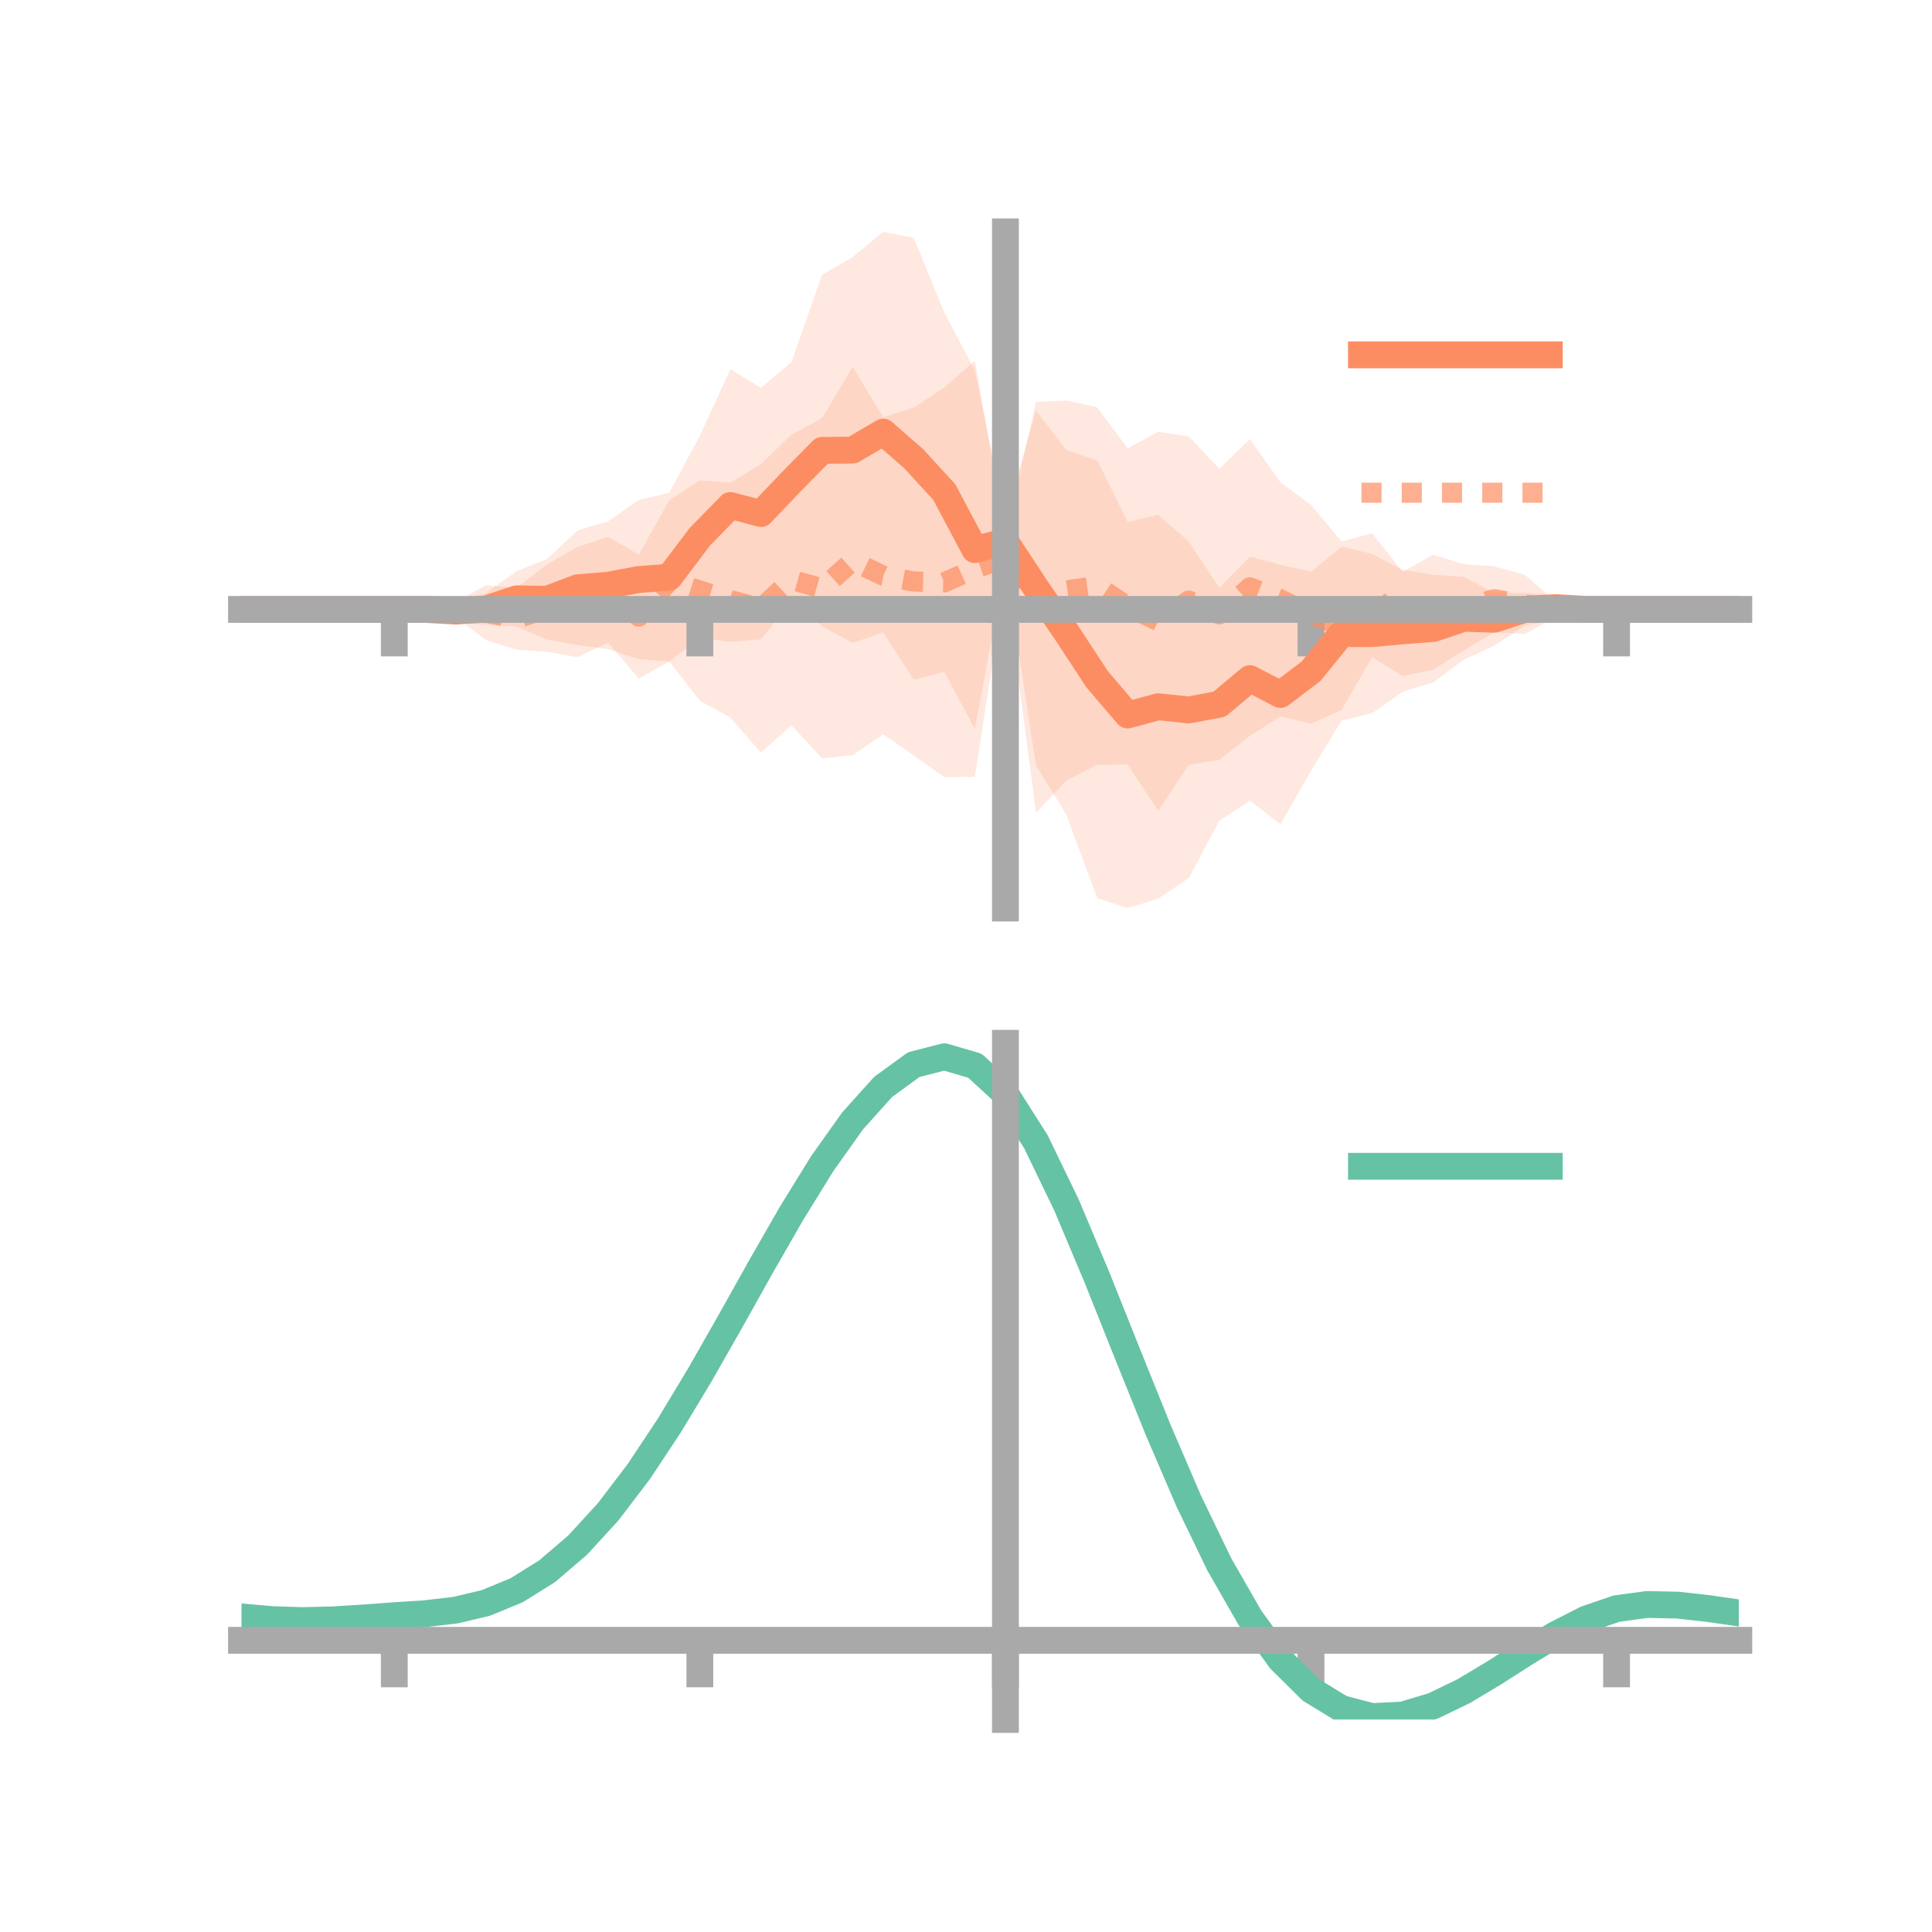 <?xml version="1.0" encoding="utf-8" standalone="no"?>
<!DOCTYPE svg PUBLIC "-//W3C//DTD SVG 1.1//EN"
  "http://www.w3.org/Graphics/SVG/1.1/DTD/svg11.dtd">
<!-- Created with matplotlib (https://matplotlib.org/) -->
<svg height="144pt" version="1.1" viewBox="0 0 144 144" width="144pt" xmlns="http://www.w3.org/2000/svg" xmlns:xlink="http://www.w3.org/1999/xlink">
 <defs>
  <style type="text/css">*{stroke-linecap:butt;stroke-linejoin:round;}</style>
 </defs>
 <g id="figure_1">
  <g id="patch_1">
   <path d="M 0 144 
L 144 144 
L 144 0 
L 0 0 
z
" style="fill:none;"/>
  </g>
  <g id="axes_1">
   <g id="patch_2">
    <path d="M 18 67.68 
L 129.6 67.68 
L 129.6 17.28 
L 18 17.28 
z
" style="fill:none;"/>
   </g>
   <g id="PolyCollection_1">
    <path clip-path="url(#pedee7fb059)" d="M 18 45.42 
L 18 45.42 
L 20.278 45.42 
L 22.555 45.42 
L 24.833 45.42 
L 27.11 45.42 
L 29.388 45.42 
L 31.665 45.42 
L 33.943 44.735 
L 36.22 44.22 
L 38.498 42.571 
L 40.776 41.668 
L 43.053 39.53 
L 45.331 38.859 
L 47.608 37.261 
L 49.886 36.733 
L 52.163 32.477 
L 54.441 27.522 
L 56.718 28.907 
L 58.996 26.983 
L 61.273 20.48 
L 63.551 19.167 
L 65.829 17.28 
L 68.106 17.722 
L 70.384 23.299 
L 72.661 27.606 
L 74.939 38.596 
L 77.216 30.618 
L 79.494 33.557 
L 81.771 34.307 
L 84.049 38.906 
L 86.327 38.373 
L 88.604 40.381 
L 90.882 43.813 
L 93.159 41.494 
L 95.437 42.098 
L 97.714 42.615 
L 99.992 40.748 
L 102.269 41.292 
L 104.547 42.484 
L 106.824 42.833 
L 109.102 42.997 
L 111.38 44.199 
L 113.657 44.196 
L 115.935 44.371 
L 118.212 45.42 
L 120.49 45.42 
L 122.767 45.42 
L 125.045 45.42 
L 127.322 45.42 
L 129.6 45.42 
L 129.6 45.42 
L 129.6 45.42 
L 127.322 45.42 
L 125.045 45.42 
L 122.767 45.42 
L 120.49 45.42 
L 118.212 45.421 
L 115.935 46.21 
L 113.657 46.626 
L 111.38 48.116 
L 109.102 49.167 
L 106.824 50.863 
L 104.547 51.554 
L 102.269 53.162 
L 99.992 53.708 
L 97.714 57.454 
L 95.437 61.429 
L 93.159 59.669 
L 90.882 61.171 
L 88.604 65.451 
L 86.327 66.978 
L 84.049 67.68 
L 81.771 66.936 
L 79.494 60.744 
L 77.216 57.031 
L 74.939 42.137 
L 72.661 54.324 
L 70.384 50.066 
L 68.106 50.665 
L 65.829 47.137 
L 63.551 47.924 
L 61.273 46.666 
L 58.996 44.792 
L 56.718 47.647 
L 54.441 47.834 
L 52.163 47.533 
L 49.886 49.307 
L 47.608 49.129 
L 45.331 48.38 
L 43.053 48.087 
L 40.776 47.67 
L 38.498 46.696 
L 36.22 46.566 
L 33.943 46.366 
L 31.665 45.421 
L 29.388 45.42 
L 27.11 45.42 
L 24.833 45.42 
L 22.555 45.42 
L 20.278 45.42 
L 18 45.42 
z
" style="fill:#fc8d62;fill-opacity:0.2;"/>
   </g>
   <g id="PolyCollection_2">
    <path clip-path="url(#pedee7fb059)" d="M 18 45.42 
L 18 45.42 
L 20.278 45.42 
L 22.555 45.42 
L 24.833 45.42 
L 27.11 45.42 
L 29.388 45.42 
L 31.665 45.192 
L 33.943 44.869 
L 36.22 43.623 
L 38.498 43.82 
L 40.776 42.077 
L 43.053 40.766 
L 45.331 40.011 
L 47.608 41.343 
L 49.886 37.295 
L 52.163 35.803 
L 54.441 35.971 
L 56.718 34.595 
L 58.996 32.393 
L 61.273 31.171 
L 63.551 27.349 
L 65.829 31.1 
L 68.106 30.381 
L 70.384 28.883 
L 72.661 26.88 
L 74.939 39.979 
L 77.216 29.975 
L 79.494 29.846 
L 81.771 30.363 
L 84.049 33.41 
L 86.327 32.177 
L 88.604 32.53 
L 90.882 34.95 
L 93.159 32.721 
L 95.437 35.947 
L 97.714 37.641 
L 99.992 40.359 
L 102.269 39.748 
L 104.547 42.618 
L 106.824 41.348 
L 109.102 42.048 
L 111.38 42.215 
L 113.657 42.851 
L 115.935 44.817 
L 118.212 45.252 
L 120.49 45.42 
L 122.767 45.42 
L 125.045 45.42 
L 127.322 45.42 
L 129.6 45.42 
L 129.6 45.42 
L 129.6 45.42 
L 127.322 45.42 
L 125.045 45.42 
L 122.767 45.42 
L 120.49 45.42 
L 118.212 45.653 
L 115.935 45.976 
L 113.657 47.264 
L 111.38 47.114 
L 109.102 48.479 
L 106.824 49.917 
L 104.547 50.382 
L 102.269 48.985 
L 99.992 52.915 
L 97.714 53.939 
L 95.437 53.399 
L 93.159 54.84 
L 90.882 56.63 
L 88.604 57.003 
L 86.327 60.43 
L 84.049 56.987 
L 81.771 56.996 
L 79.494 58.157 
L 77.216 60.581 
L 74.939 43.2 
L 72.661 57.901 
L 70.384 57.929 
L 68.106 56.301 
L 65.829 54.726 
L 63.551 56.284 
L 61.273 56.526 
L 58.996 54.048 
L 56.718 56.103 
L 54.441 53.484 
L 52.163 52.229 
L 49.886 49.298 
L 47.608 50.579 
L 45.331 47.888 
L 43.053 48.981 
L 40.776 48.588 
L 38.498 48.422 
L 36.22 47.698 
L 33.943 45.991 
L 31.665 45.591 
L 29.388 45.42 
L 27.11 45.42 
L 24.833 45.42 
L 22.555 45.42 
L 20.278 45.42 
L 18 45.42 
z
" style="fill:#fc8d62;fill-opacity:0.2;"/>
   </g>
   <g id="matplotlib.axis_1">
    <g id="xtick_1">
     <g id="line2d_1">
      <defs>
       <path d="M 0 0 
L 0 3.5 
" id="m0e4c475a98" style="stroke:#a9a9a9;stroke-width:2;"/>
      </defs>
      <g>
       <use style="fill:#a9a9a9;stroke:#a9a9a9;stroke-width:2;" x="29.388" xlink:href="#m0e4c475a98" y="45.42"/>
      </g>
     </g>
    </g>
    <g id="xtick_2">
     <g id="line2d_2">
      <g>
       <use style="fill:#a9a9a9;stroke:#a9a9a9;stroke-width:2;" x="52.163" xlink:href="#m0e4c475a98" y="45.42"/>
      </g>
     </g>
    </g>
    <g id="xtick_3">
     <g id="line2d_3">
      <g>
       <use style="fill:#a9a9a9;stroke:#a9a9a9;stroke-width:2;" x="74.939" xlink:href="#m0e4c475a98" y="45.42"/>
      </g>
     </g>
    </g>
    <g id="xtick_4">
     <g id="line2d_4">
      <g>
       <use style="fill:#a9a9a9;stroke:#a9a9a9;stroke-width:2;" x="97.714" xlink:href="#m0e4c475a98" y="45.42"/>
      </g>
     </g>
    </g>
    <g id="xtick_5">
     <g id="line2d_5">
      <g>
       <use style="fill:#a9a9a9;stroke:#a9a9a9;stroke-width:2;" x="120.49" xlink:href="#m0e4c475a98" y="45.42"/>
      </g>
     </g>
    </g>
   </g>
   <g id="matplotlib.axis_2"/>
   <g id="line2d_6">
    <path clip-path="url(#pedee7fb059)" d="M 18 45.42 
L 20.278 45.42 
L 22.555 45.42 
L 24.833 45.42 
L 27.11 45.42 
L 29.388 45.42 
L 31.665 45.42 
L 33.943 45.55 
L 36.22 45.393 
L 38.498 44.634 
L 40.776 44.669 
L 43.053 43.808 
L 45.331 43.62 
L 47.608 43.195 
L 49.886 43.02 
L 52.163 40.005 
L 54.441 37.678 
L 56.718 38.277 
L 58.996 35.888 
L 61.273 33.573 
L 63.551 33.546 
L 65.829 32.208 
L 68.106 34.194 
L 70.384 36.682 
L 72.661 40.965 
L 74.939 40.366 
L 77.216 43.824 
L 79.494 47.151 
L 81.771 50.622 
L 84.049 53.293 
L 86.327 52.675 
L 88.604 52.916 
L 90.882 52.492 
L 93.159 50.582 
L 95.437 51.763 
L 97.714 50.035 
L 99.992 47.228 
L 102.269 47.227 
L 104.547 47.019 
L 106.824 46.848 
L 109.102 46.082 
L 111.38 46.157 
L 113.657 45.411 
L 115.935 45.29 
L 118.212 45.42 
L 120.49 45.42 
L 122.767 45.42 
L 125.045 45.42 
L 127.322 45.42 
L 129.6 45.42 
" style="fill:none;stroke:#fc8d62;stroke-linecap:square;stroke-width:2;"/>
   </g>
   <g id="line2d_7">
    <path clip-path="url(#pedee7fb059)" d="M 18 45.42 
L 20.278 45.42 
L 22.555 45.42 
L 24.833 45.42 
L 27.11 45.42 
L 29.388 45.42 
L 31.665 45.392 
L 33.943 45.43 
L 36.22 45.661 
L 38.498 46.121 
L 40.776 45.333 
L 43.053 44.873 
L 45.331 43.95 
L 47.608 45.961 
L 49.886 43.296 
L 52.163 44.016 
L 54.441 44.728 
L 56.718 45.349 
L 58.996 43.22 
L 61.273 43.849 
L 63.551 41.817 
L 65.829 42.913 
L 68.106 43.341 
L 70.384 43.406 
L 72.661 42.391 
L 74.939 41.59 
L 77.216 45.278 
L 79.494 44.002 
L 81.771 43.679 
L 84.049 45.198 
L 86.327 46.303 
L 88.604 44.766 
L 90.882 45.79 
L 93.159 43.781 
L 95.437 44.673 
L 97.714 45.79 
L 99.992 46.637 
L 102.269 44.367 
L 104.547 46.5 
L 106.824 45.633 
L 109.102 45.264 
L 111.38 44.665 
L 113.657 45.057 
L 115.935 45.396 
L 118.212 45.452 
L 120.49 45.42 
L 122.767 45.42 
L 125.045 45.42 
L 127.322 45.42 
L 129.6 45.42 
" style="fill:none;stroke:#fc8d62;stroke-dasharray:1.5,1.5;stroke-dashoffset:0;stroke-opacity:0.7;stroke-width:1.5;"/>
   </g>
   <g id="patch_3">
    <path d="M 74.939 67.68 
L 74.939 17.28 
" style="fill:none;stroke:#a9a9a9;stroke-linecap:square;stroke-linejoin:miter;stroke-width:2;"/>
   </g>
   <g id="patch_4">
    <path d="M 129.6 67.68 
L 129.6 17.28 
" style="fill:none;"/>
   </g>
   <g id="patch_5">
    <path d="M 18 45.42 
L 129.6 45.42 
" style="fill:none;stroke:#a9a9a9;stroke-linecap:square;stroke-linejoin:miter;stroke-width:2;"/>
   </g>
   <g id="patch_6">
    <path d="M 18 17.28 
L 129.6 17.28 
" style="fill:none;"/>
   </g>
   <g id="legend_1">
    <g id="line2d_8">
     <path d="M 101.475 26.449 
L 115.475 26.449 
" style="fill:none;stroke:#fc8d62;stroke-linecap:square;stroke-width:2;"/>
    </g>
    <g id="line2d_9"/>
    <g id="text_1">
     <!--   -->
     <g transform="translate(121.075 28.899)scale(0.07 -0.07)">
      <defs>
       <path id="DejaVuSans-32"/>
      </defs>
      <use xlink:href="#DejaVuSans-32"/>
     </g>
    </g>
    <g id="line2d_10">
     <path d="M 101.475 36.724 
L 115.475 36.724 
" style="fill:none;stroke:#fc8d62;stroke-dasharray:1.5,1.5;stroke-dashoffset:0;stroke-opacity:0.7;stroke-width:1.5;"/>
    </g>
    <g id="line2d_11"/>
    <g id="text_2">
     <!--   -->
     <g transform="translate(121.075 39.174)scale(0.07 -0.07)">
      <use xlink:href="#DejaVuSans-32"/>
     </g>
    </g>
   </g>
  </g>
  <g id="axes_2">
   <g id="patch_7">
    <path d="M 18 128.16 
L 129.6 128.16 
L 129.6 77.76 
L 18 77.76 
z
" style="fill:none;"/>
   </g>
   <g id="PolyCollection_3">
    <path clip-path="url(#p0066bfda19)" d="M 18 120.558 
L 18 120.474 
L 20.278 120.685 
L 22.555 120.759 
L 24.833 120.698 
L 27.11 120.546 
L 29.388 120.372 
L 31.665 120.219 
L 33.943 119.949 
L 36.22 119.402 
L 38.498 118.452 
L 40.776 117.008 
L 43.053 115.019 
L 45.331 112.475 
L 47.608 109.409 
L 49.886 105.888 
L 52.163 102.013 
L 54.441 97.913 
L 56.718 93.744 
L 58.996 89.678 
L 61.273 85.907 
L 63.551 82.628 
L 65.829 80.045 
L 68.106 78.357 
L 70.384 77.76 
L 72.661 78.44 
L 74.939 80.563 
L 77.216 84.208 
L 79.494 88.997 
L 81.771 94.495 
L 84.049 100.295 
L 86.327 106.039 
L 88.604 111.429 
L 90.882 116.229 
L 93.159 120.271 
L 95.437 123.451 
L 97.714 125.731 
L 99.992 127.131 
L 102.269 127.724 
L 104.547 127.618 
L 106.824 126.948 
L 109.102 125.864 
L 111.38 124.526 
L 113.657 123.096 
L 115.935 121.732 
L 118.212 120.588 
L 120.49 119.813 
L 122.767 119.506 
L 125.045 119.561 
L 127.322 119.824 
L 129.6 120.163 
L 129.6 120.273 
L 129.6 120.273 
L 127.322 119.958 
L 125.045 119.714 
L 122.767 119.67 
L 120.49 119.982 
L 118.212 120.767 
L 115.935 121.942 
L 113.657 123.353 
L 111.38 124.837 
L 109.102 126.225 
L 106.824 127.348 
L 104.547 128.042 
L 102.269 128.16 
L 99.992 127.575 
L 97.714 126.196 
L 95.437 123.968 
L 93.159 120.881 
L 90.882 116.974 
L 88.604 112.339 
L 86.327 107.135 
L 84.049 101.583 
L 81.771 95.971 
L 79.494 90.647 
L 77.216 86.005 
L 74.939 82.474 
L 72.661 80.423 
L 70.384 79.77 
L 68.106 80.347 
L 65.829 81.972 
L 63.551 84.451 
L 61.273 87.59 
L 58.996 91.193 
L 56.718 95.07 
L 54.441 99.04 
L 52.163 102.939 
L 49.886 106.621 
L 47.608 109.967 
L 45.331 112.883 
L 43.053 115.309 
L 40.776 117.217 
L 38.498 118.615 
L 36.22 119.542 
L 33.943 120.076 
L 31.665 120.336 
L 29.388 120.478 
L 27.11 120.636 
L 24.833 120.771 
L 22.555 120.819 
L 20.278 120.749 
L 18 120.558 
z
" style="fill:#66c2a5;fill-opacity:0.2;"/>
   </g>
   <g id="matplotlib.axis_3">
    <g id="xtick_6">
     <g id="line2d_12">
      <g>
       <use style="fill:#a9a9a9;stroke:#a9a9a9;stroke-width:2;" x="29.388" xlink:href="#m0e4c475a98" y="122.259"/>
      </g>
     </g>
    </g>
    <g id="xtick_7">
     <g id="line2d_13">
      <g>
       <use style="fill:#a9a9a9;stroke:#a9a9a9;stroke-width:2;" x="52.163" xlink:href="#m0e4c475a98" y="122.259"/>
      </g>
     </g>
    </g>
    <g id="xtick_8">
     <g id="line2d_14">
      <g>
       <use style="fill:#a9a9a9;stroke:#a9a9a9;stroke-width:2;" x="74.939" xlink:href="#m0e4c475a98" y="122.259"/>
      </g>
     </g>
    </g>
    <g id="xtick_9">
     <g id="line2d_15">
      <g>
       <use style="fill:#a9a9a9;stroke:#a9a9a9;stroke-width:2;" x="97.714" xlink:href="#m0e4c475a98" y="122.259"/>
      </g>
     </g>
    </g>
    <g id="xtick_10">
     <g id="line2d_16">
      <g>
       <use style="fill:#a9a9a9;stroke:#a9a9a9;stroke-width:2;" x="120.49" xlink:href="#m0e4c475a98" y="122.259"/>
      </g>
     </g>
    </g>
   </g>
   <g id="matplotlib.axis_4"/>
   <g id="line2d_17">
    <path clip-path="url(#p0066bfda19)" d="M 18 120.516 
L 20.278 120.717 
L 22.555 120.789 
L 24.833 120.735 
L 27.11 120.591 
L 29.388 120.425 
L 31.665 120.278 
L 33.943 120.012 
L 36.22 119.472 
L 38.498 118.533 
L 40.776 117.113 
L 43.053 115.164 
L 45.331 112.679 
L 47.608 109.688 
L 49.886 106.255 
L 52.163 102.476 
L 54.441 98.477 
L 56.718 94.407 
L 58.996 90.436 
L 61.273 86.749 
L 63.551 83.54 
L 65.829 81.008 
L 68.106 79.352 
L 70.384 78.765 
L 72.661 79.431 
L 74.939 81.519 
L 77.216 85.107 
L 79.494 89.822 
L 81.771 95.233 
L 84.049 100.939 
L 86.327 106.587 
L 88.604 111.884 
L 90.882 116.601 
L 93.159 120.576 
L 95.437 123.709 
L 97.714 125.963 
L 99.992 127.353 
L 102.269 127.942 
L 104.547 127.83 
L 106.824 127.148 
L 109.102 126.045 
L 111.38 124.682 
L 113.657 123.224 
L 115.935 121.837 
L 118.212 120.678 
L 120.49 119.897 
L 122.767 119.588 
L 125.045 119.637 
L 127.322 119.891 
L 129.6 120.218 
" style="fill:none;stroke:#66c2a5;stroke-linecap:square;stroke-width:2;"/>
   </g>
   <g id="patch_8">
    <path d="M 74.939 128.16 
L 74.939 77.76 
" style="fill:none;stroke:#a9a9a9;stroke-linecap:square;stroke-linejoin:miter;stroke-width:2;"/>
   </g>
   <g id="patch_9">
    <path d="M 129.6 128.16 
L 129.6 77.76 
" style="fill:none;"/>
   </g>
   <g id="patch_10">
    <path d="M 18 122.259 
L 129.6 122.259 
" style="fill:none;stroke:#a9a9a9;stroke-linecap:square;stroke-linejoin:miter;stroke-width:2;"/>
   </g>
   <g id="patch_11">
    <path d="M 18 77.76 
L 129.6 77.76 
" style="fill:none;"/>
   </g>
   <g id="legend_2">
    <g id="line2d_18">
     <path d="M 101.475 86.929 
L 115.475 86.929 
" style="fill:none;stroke:#66c2a5;stroke-linecap:square;stroke-width:2;"/>
    </g>
    <g id="line2d_19"/>
    <g id="text_3">
     <!--   -->
     <g transform="translate(121.075 89.379)scale(0.07 -0.07)">
      <use xlink:href="#DejaVuSans-32"/>
     </g>
    </g>
   </g>
  </g>
 </g>
 <defs>
  <clipPath id="pedee7fb059">
   <rect height="50.4" width="111.6" x="18" y="17.28"/>
  </clipPath>
  <clipPath id="p0066bfda19">
   <rect height="50.4" width="111.6" x="18" y="77.76"/>
  </clipPath>
 </defs>
</svg>
